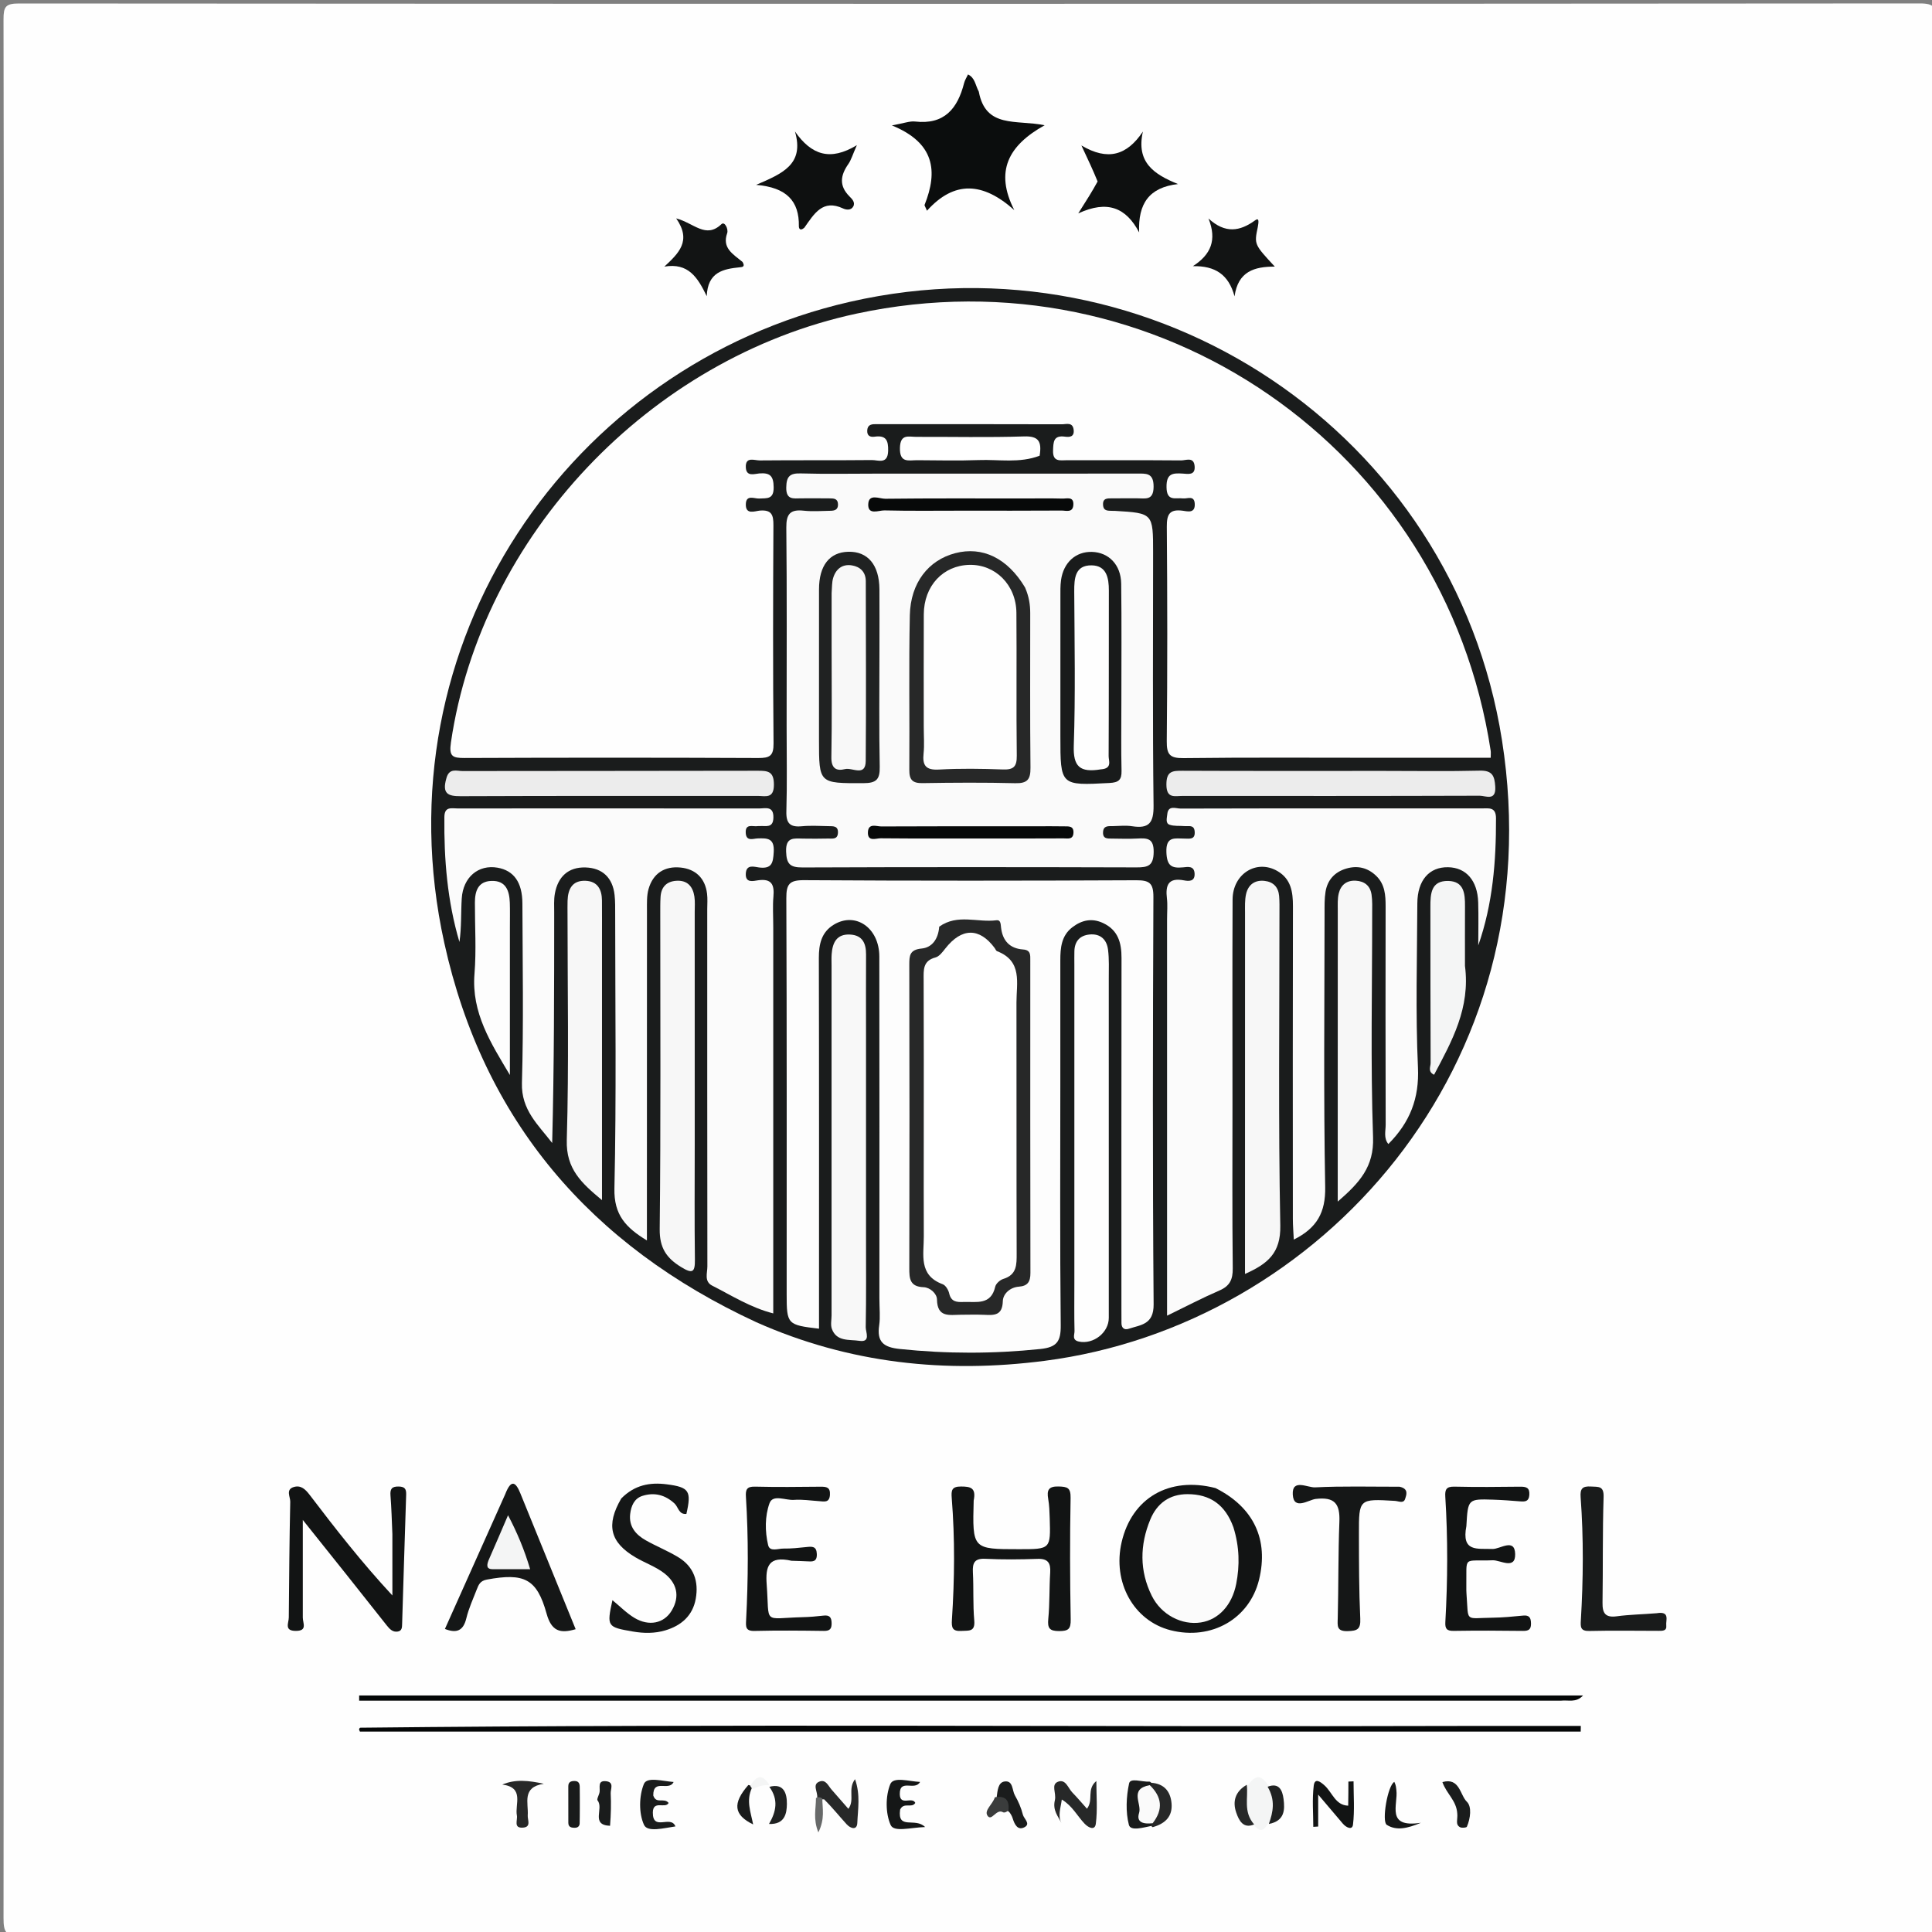 <svg version="1.1" id="Layer_1" xmlns="http://www.w3.org/2000/svg" xmlns:xlink="http://www.w3.org/1999/xlink" x="0px" y="0px"
	 width="100%" viewBox="0 0 500 500" enable-background="new 0 0 500 500" xml:space="preserve">
<rect x="0" y="0" width="500" height="500" fill="#808080" stroke="none"/>
<path fill="#FEFEFE" opacity="1" stroke="none" 
	d="
M1,193 
	C1,130.016 1.032,67.531 0.911,5.047 
	C0.904,1.727 1.431,0.897 4.951,0.9 
	C168.91,1.015 332.869,1.018 496.828,0.887 
	C500.65,0.884 501.081,1.937 501.079,5.326 
	C500.989,169.119 500.987,332.911 501.086,496.703 
	C501.088,500.179 500.535,501.11 496.799,501.107 
	C333.006,500.983 169.214,500.982 5.421,501.106 
	C1.496,501.109 0.91,500.029 0.914,496.423 
	C1.021,395.449 1,294.475 1,193 
z"/>
<path fill="#1A1C1C" opacity="1" stroke="none" 
	d="
M195.731,342.188 
	C152.8,322.33 125.108,289.954 114.989,244.058 
	C97.849,166.313 147.535,94.662 219.952,78.111 
	C298.527,60.152 376.188,111.989 388.713,191.579 
	C402.002,276.018 341.655,342.973 270.344,352.183 
	C244.82,355.48 219.868,352.93 195.731,342.188 
z"/>
<path fill="#040606" opacity="1" stroke="none" 
	d="
M403.889,440.139 
	C299.915,440.139 196.432,440.139 92.949,440.139 
	C92.949,439.687 92.949,439.235 92.949,438.783 
	C198.304,438.783 303.66,438.783 409.701,438.783 
	C407.833,440.767 405.963,439.891 403.889,440.139 
z"/>
<path fill="#040606" opacity="1" stroke="none" 
	d="
M379,446.67 
	C389.371,446.67 399.241,446.67 409.111,446.67 
	C409.102,447.155 409.093,447.641 409.084,448.127 
	C303.746,448.127 198.408,448.127 93.14,448.127 
	C93.018,447.783 92.904,447.625 92.935,447.502 
	C92.971,447.357 93.129,447.13 93.237,447.129 
	C188.323,446.096 283.413,446.953 379,446.67 
z"/>
<path fill="#0B0D0D" opacity="1" stroke="none" 
	d="
M253.314,23.716 
	C255.092,33.32 263.033,30.909 270.355,32.415 
	C260.963,37.643 257.386,44.323 262.493,54.373 
	C254.423,47.135 246.995,46.643 239.901,54.536 
	C239.484,53.522 239.213,53.193 239.289,53.002 
	C242.778,44.261 241.868,36.962 230.822,32.455 
	C233.984,31.895 235.445,31.293 236.817,31.451 
	C244.404,32.326 247.826,28.095 249.505,21.511 
	C249.7,20.747 250.157,20.05 250.518,19.266 
	C252.342,20.137 252.392,21.985 253.314,23.716 
z"/>
<path fill="#121414" opacity="1" stroke="none" 
	d="
M251.988,388.34 
	C251.65,400.931 251.65,400.931 263.741,400.931 
	C271.9,400.931 271.913,400.931 271.666,392.905 
	C271.615,391.245 271.562,389.566 271.277,387.936 
	C270.88,385.661 271.335,384.62 273.991,384.699 
	C276.227,384.767 277.118,385.005 277.069,387.657 
	C276.874,398.137 276.902,408.625 277.097,419.105 
	C277.144,421.63 276.461,422.119 274.093,422.12 
	C271.571,422.121 271.065,421.35 271.298,418.945 
	C271.683,414.979 271.538,410.966 271.789,406.984 
	C271.947,404.487 271.205,403.339 268.499,403.434 
	C264.01,403.593 259.504,403.638 255.021,403.417 
	C252.221,403.278 251.654,404.45 251.784,406.91 
	C252.003,411.063 251.772,415.246 252.137,419.381 
	C252.401,422.371 250.736,421.963 248.847,422.079 
	C246.462,422.226 246.218,421.261 246.358,419.142 
	C247.047,408.675 247.146,398.192 246.31,387.726 
	C246.148,385.701 246.292,384.691 248.745,384.707 
	C251.135,384.723 252.68,384.998 251.988,388.34 
z"/>
<path fill="#121414" opacity="1" stroke="none" 
	d="
M314.57,385.112 
	C324.504,390.1 328.373,398.5 325.838,408.837 
	C323.354,418.96 313.501,424.588 302.954,421.908 
	C293.397,419.48 287.857,409.501 290.283,399.085 
	C292.937,387.691 302.551,382.03 314.57,385.112 
z"/>
<path fill="#121414" opacity="1" stroke="none" 
	d="
M101.547,397.012 
	C101.392,393.357 101.307,390.192 101.058,387.04 
	C100.924,385.336 101.396,384.666 103.214,384.711 
	C104.824,384.751 105.161,385.413 105.114,386.832 
	C104.743,397.983 104.416,409.136 104.069,420.288 
	C104.044,421.113 104.052,422.041 102.986,422.236 
	C101.64,422.481 100.827,421.582 100.091,420.656 
	C96.569,416.227 93.067,411.781 89.544,407.352 
	C86.056,402.968 82.552,398.598 78.365,393.357 
	C78.365,402.537 78.363,410.586 78.366,418.636 
	C78.367,420.097 79.634,422.078 76.553,422.073 
	C73.467,422.069 74.728,420.035 74.74,418.608 
	C74.827,408.618 74.898,398.627 75.115,388.639 
	C75.143,387.386 73.868,385.487 76.032,384.839 
	C77.865,384.29 79.035,385.422 80.14,386.871 
	C86.79,395.601 93.528,404.264 101.55,412.905 
	C101.55,407.773 101.55,402.64 101.547,397.012 
z"/>
<path fill="#121414" opacity="1" stroke="none" 
	d="
M204.846,403.925 
	C198.884,402.574 198.072,405.409 198.417,410.048 
	C199.2,420.599 197.235,418.795 207.669,418.525 
	C209.497,418.478 211.328,418.331 213.145,418.117 
	C214.691,417.936 215.195,418.572 215.22,420.052 
	C215.245,421.516 214.797,422.096 213.236,422.075 
	C207.244,421.995 201.249,421.935 195.26,422.082 
	C192.929,422.14 193.006,421 193.093,419.32 
	C193.643,408.675 193.716,398.024 193.045,387.382 
	C192.929,385.548 193.235,384.69 195.368,384.741 
	C201.025,384.877 206.687,384.816 212.346,384.758 
	C213.883,384.743 214.912,384.897 214.788,386.858 
	C214.652,389.01 213.266,388.578 211.954,388.493 
	C209.796,388.353 207.619,388.003 205.481,388.166 
	C203.301,388.331 200.012,386.644 199.149,389.039 
	C197.946,392.376 197.95,396.307 198.793,399.88 
	C199.223,401.698 201.386,400.747 202.759,400.768 
	C204.747,400.8 206.746,400.581 208.73,400.372 
	C210.189,400.217 211.323,400.138 211.393,402.184 
	C211.465,404.308 210.199,404.144 208.818,404.068 
	C207.654,404.003 206.489,403.981 204.846,403.925 
z"/>
<path fill="#121414" opacity="1" stroke="none" 
	d="
M379.497,394.955 
	C378.176,401.763 382.338,400.721 386.246,400.874 
	C388.193,400.95 392.027,397.917 392.122,402.19 
	C392.215,406.356 388.235,403.721 386.319,403.798 
	C378.416,404.115 379.613,402.442 379.484,410.585 
	C379.473,411.25 379.482,411.918 379.533,412.581 
	C380.103,419.953 378.931,418.754 386.218,418.661 
	C388.876,418.627 391.537,418.374 394.186,418.113 
	C395.77,417.957 396.184,418.654 396.22,420.093 
	C396.258,421.605 395.715,422.094 394.195,422.074 
	C388.203,421.996 382.209,421.975 376.218,422.069 
	C374.425,422.098 373.955,421.527 374.054,419.777 
	C374.666,408.967 374.72,398.15 374.04,387.341 
	C373.921,385.452 374.333,384.695 376.409,384.743 
	C382.065,384.873 387.727,384.822 393.386,384.754 
	C394.973,384.735 395.924,384.983 395.788,386.899 
	C395.666,388.604 394.693,388.652 393.41,388.55 
	C391.088,388.366 388.763,388.187 386.436,388.113 
	C379.899,387.905 379.898,387.926 379.497,394.955 
z"/>
<path fill="#151717" opacity="1" stroke="none" 
	d="
M130.755,386.687 
	C132.299,382.691 133.484,383.556 134.672,386.486 
	C139.408,398.162 144.171,409.828 148.979,421.634 
	C144.975,422.821 142.72,422.177 141.453,417.601 
	C138.941,408.527 135.63,407.013 125.984,408.798 
	C124.265,409.116 123.862,410.129 123.396,411.323 
	C122.431,413.798 121.31,416.246 120.688,418.811 
	C119.916,421.996 118.231,422.783 115.145,421.572 
	C120.303,410.053 125.456,398.543 130.755,386.687 
z"/>
<path fill="#151717" opacity="1" stroke="none" 
	d="
M160.775,387.815 
	C164.242,384.279 168.234,383.58 172.542,384.137 
	C178.385,384.892 178.99,385.848 177.638,391.801 
	C175.668,392.012 175.547,390.006 174.563,389.101 
	C172.103,386.839 169.338,386.168 166.27,387.13 
	C164.135,387.8 163.336,389.741 163.091,391.813 
	C162.706,395.085 164.553,397.181 167.157,398.65 
	C169.898,400.195 172.853,401.374 175.538,403.004 
	C179.56,405.445 180.867,409.256 180.057,413.768 
	C179.265,418.179 176.284,420.705 172.203,421.933 
	C169.474,422.754 166.65,422.731 163.793,422.238 
	C157.134,421.088 156.996,420.969 158.5,414.125 
	C160.457,415.727 162.16,417.484 164.187,418.704 
	C167.927,420.956 171.839,420.153 173.832,416.826 
	C176.074,413.082 175.144,409.63 171.856,407.115 
	C169.647,405.424 166.887,404.472 164.462,403.041 
	C157.904,399.17 156.759,394.719 160.775,387.815 
z"/>
<path fill="#151717" opacity="1" stroke="none" 
	d="
M362.202,384.764 
	C364.662,385.283 363.972,386.916 363.621,387.97 
	C363.22,389.178 361.932,388.482 360.997,388.426 
	C351.725,387.877 351.673,387.877 351.689,396.937 
	C351.702,404.252 351.697,411.575 352.037,418.878 
	C352.167,421.664 351.277,422.066 348.781,422.134 
	C345.874,422.212 346.155,420.786 346.206,418.769 
	C346.418,410.461 346.305,402.143 346.633,393.841 
	C346.815,389.211 345.466,387.326 340.476,387.927 
	C338.704,388.14 334.8,390.984 334.569,386.788 
	C334.338,382.605 338.407,385.024 340.334,384.928 
	C347.468,384.573 354.629,384.773 362.202,384.764 
z"/>
<path fill="#191B1B" opacity="1" stroke="none" 
	d="
M428.746,417.501 
	C432.278,416.912 431.067,419.318 431.228,420.66 
	C431.404,422.123 430.24,422.063 429.219,422.061 
	C423.242,422.05 417.263,421.957 411.289,422.094 
	C408.992,422.147 409.021,421.03 409.122,419.335 
	C409.754,408.72 409.849,398.097 409.066,387.488 
	C408.902,385.267 409.522,384.57 411.747,384.709 
	C413.66,384.828 415.104,384.475 415.01,387.426 
	C414.718,396.546 414.87,405.68 414.732,414.807 
	C414.691,417.512 415.483,418.695 418.419,418.296 
	C421.7,417.85 425.035,417.803 428.746,417.501 
z"/>
<path fill="#0E1010" opacity="1" stroke="none" 
	d="
M208.154,58.941 
	C207.014,59.904 206.74,59.067 206.748,58.536 
	C206.85,52.049 203.594,48.505 195.689,47.843 
	C202.517,44.894 208.222,42.55 205.735,34.03 
	C210.017,40.152 214.862,41.745 221.754,37.571 
	C220.631,40.107 220.279,41.408 219.552,42.446 
	C217.506,45.366 217.087,48.066 219.843,50.831 
	C220.454,51.444 221.415,52.34 220.825,53.433 
	C220.24,54.517 218.949,54.305 218.19,53.95 
	C212.935,51.493 210.757,55.245 208.154,58.941 
z"/>
<path fill="#0E1010" opacity="1" stroke="none" 
	d="
M284.059,46.968 
	C282.878,44.06 281.688,41.525 279.867,37.643 
	C286.713,41.702 291.658,40.219 295.783,34.045 
	C293.963,42.057 298.709,45.14 304.865,47.634 
	C297.405,48.492 294.494,52.675 294.81,60.145 
	C291.413,53.71 286.601,51.736 279.05,55.23 
	C281.282,51.707 282.666,49.524 284.059,46.968 
z"/>
<path fill="#121414" opacity="1" stroke="none" 
	d="
M325.511,58.786 
	C324.577,63.242 324.577,63.242 329.92,68.998 
	C324.665,68.992 320.397,70.2 319.5,76.7 
	C317.973,71.034 314.482,68.769 308.717,68.884 
	C313.367,65.896 314.998,62.138 312.755,56.547 
	C317.094,60.518 320.874,59.895 324.851,57.005 
	C325.996,56.172 325.69,57.719 325.511,58.786 
z"/>
<path fill="#121414" opacity="1" stroke="none" 
	d="
M192.174,67.795 
	C192.905,69.044 192.116,69.106 191.529,69.166 
	C187.21,69.606 183.148,70.352 182.906,76.654 
	C180.539,71.758 178.133,67.957 171.936,69 
	C175.595,65.565 179.082,62.383 174.997,56.519 
	C179.614,57.732 182.65,61.868 186.692,58.027 
	C187.568,57.194 188.55,59.329 188.192,60.345 
	C186.842,64.177 189.609,65.698 192.174,67.795 
z"/>
<path fill="#272828" opacity="1" stroke="none" 
	d="
M273.002,465.898 
	C273.435,463.994 271.875,461.786 273.889,461.082 
	C275.832,460.402 276.423,462.772 277.517,463.892 
	C278.777,465.183 279.939,466.568 281.306,468.093 
	C283.079,465.807 281.124,463.089 283.736,460.923 
	C283.736,464.613 284.063,468.346 283.6,471.977 
	C283.364,473.819 281.716,473.034 280.707,471.983 
	C278.805,470.001 277.558,467.384 274.793,465.713 
	C274.495,467.978 273.721,469.876 274.685,471.802 
	C273.883,470.087 272.363,468.529 273.002,465.898 
z"/>
<path fill="#121414" opacity="1" stroke="none" 
	d="
M348.912,467.308 
	C348.963,464.951 348.963,463.009 348.963,461.068 
	C349.408,461.048 349.853,461.028 350.298,461.009 
	C350.298,464.752 350.599,468.533 350.153,472.222 
	C349.968,473.747 348.364,472.938 347.545,471.981 
	C345.657,469.777 343.788,467.557 341.146,464.441 
	C341.146,468.004 341.146,470.354 341.146,472.704 
	C340.723,472.73 340.3,472.756 339.877,472.783 
	C339.877,469.229 339.561,465.636 339.995,462.136 
	C340.257,460.024 341.697,461.095 342.753,462.035 
	C344.832,463.886 345.554,467.198 348.912,467.308 
z"/>
<path fill="#F4F5F5" opacity="1" stroke="none" 
	d="
M322.763,462.263 
	C324.427,459.995 325.918,458.729 327.946,461.662 
	C331.438,464.921 331.018,468.135 328.368,471.748 
	C327.286,473.146 326.657,474.523 324.878,472.762 
	C321.1,469.829 321.146,466.364 322.763,462.263 
z"/>
<path fill="#1A1C1C" opacity="1" stroke="none" 
	d="
M169.064,464.668 
	C169.83,466.995 171.879,465.125 173.036,466.602 
	C172.229,468.202 168.972,465.751 168.955,469.094 
	C168.93,474.033 173.604,469.63 174.802,472.671 
	C171.823,473.099 167.578,474.272 166.665,472.268 
	C165.298,469.269 165.375,464.815 166.632,461.705 
	C167.43,459.732 171.488,460.982 174.333,461.175 
	C173.091,463.722 169.037,460.178 169.064,464.668 
z"/>
<path fill="#272828" opacity="1" stroke="none" 
	d="
M211.494,465.151 
	C211.627,463.593 210.104,461.731 212.17,461.036 
	C213.754,460.503 214.346,462.172 215.188,463.12 
	C216.588,464.699 217.966,466.297 219.558,468.122 
	C221.307,465.779 219.308,463.045 221.283,460.453 
	C222.722,464.541 222.013,468.227 221.871,471.768 
	C221.79,473.792 220.081,473.186 219.12,472.133 
	C217.224,470.056 215.472,467.847 213.291,465.668 
	C212.482,465.714 212.071,465.63 211.494,465.151 
z"/>
<path fill="#272828" opacity="1" stroke="none" 
	d="
M129.989,461.845 
	C133.381,460.398 136.827,460.792 140.739,461.639 
	C134.963,462.516 136.807,466.608 136.579,469.831 
	C136.499,470.961 137.541,472.796 135.415,472.983 
	C132.775,473.216 134.007,471.053 133.769,469.835 
	C133.209,466.971 135.801,462.578 129.989,461.845 
z"/>
<path fill="#151717" opacity="1" stroke="none" 
	d="
M232.95,468.325 
	C232.208,473.733 236.862,470.222 239.412,472.837 
	C235.516,472.972 231.355,474.235 230.495,472.301 
	C229.15,469.275 229.147,464.849 230.398,461.753 
	C231.227,459.702 235.243,461.041 238.116,461.16 
	C236.777,463.606 232.815,460.193 232.866,464.319 
	C232.905,467.508 236.097,464.845 236.875,466.59 
	C235.969,468.086 233.915,466.287 232.95,468.325 
z"/>
<path fill="#151717" opacity="1" stroke="none" 
	d="
M360.851,461.152 
	C361.287,461.996 361.299,462.652 361.382,463.298 
	C361.866,467.04 358.536,473.153 367.731,471.732 
	C364.187,473.22 361.368,473.843 358.888,472.264 
	C357.541,471.406 359.121,462.043 360.851,461.152 
z"/>
<path fill="#1A1C1C" opacity="1" stroke="none" 
	d="
M298.132,472.515 
	C295.933,472.933 292.595,474 292.15,472.259 
	C291.287,468.883 291.471,465.013 292.205,461.557 
	C292.535,459.999 295.45,461.203 297.582,461.09 
	C298.077,461.4 298.167,461.611 298.107,462.133 
	C295.648,465.21 295.513,468.078 297.772,471.312 
	C298.086,471.785 298.181,471.994 298.132,472.515 
z"/>
<path fill="#1A1C1C" opacity="1" stroke="none" 
	d="
M377.14,469.342 
	C376.927,465.95 374.318,464.191 373.296,461.205 
	C377.77,459.936 377.839,464.565 379.623,466.288 
	C380.937,467.558 380.562,470.589 379.629,472.75 
	C379.514,473.017 378.31,473.124 377.845,472.871 
	C376.553,472.169 377.311,470.825 377.14,469.342 
z"/>
<path fill="#1A1C1C" opacity="1" stroke="none" 
	d="
M257.921,465.226 
	C258.181,463.413 258.261,461.233 260.062,461.036 
	C262.23,460.799 261.909,463.354 262.664,464.656 
	C263.56,466.2 264.285,467.906 264.72,469.634 
	C264.984,470.686 266.801,471.991 265.157,472.872 
	C263.413,473.807 262.599,472.216 262.119,470.709 
	C261.97,470.241 261.797,469.781 261.326,469.114 
	C259.912,467.886 259.226,466.501 257.921,465.226 
z"/>
<path fill="#272828" opacity="1" stroke="none" 
	d="
M297.857,462.289 
	C298.008,461.968 297.983,461.579 297.985,461.384 
	C301.219,461.62 302.926,463.544 303.195,466.713 
	C303.477,470.021 301.678,471.914 298.341,472.861 
	C297.989,472.828 297.995,472.458 298.007,472.273 
	C297.894,468.93 299.166,465.725 297.857,462.289 
z"/>
<path fill="#272828" opacity="1" stroke="none" 
	d="
M322.662,461.903 
	C323.094,465.29 321.687,468.859 324.567,472.16 
	C321.733,473.358 320.637,471.124 319.934,469.093 
	C318.961,466.282 319.603,463.657 322.662,461.903 
z"/>
<path fill="#1A1C1C" opacity="1" stroke="none" 
	d="
M157.883,472.514 
	C152.759,472.33 156.329,468.025 154.656,465.969 
	C154.36,465.606 155.097,464.493 155.182,463.707 
	C155.313,462.488 154.631,460.728 156.864,460.98 
	C159.025,461.224 157.987,463.025 158.046,464.14 
	C158.185,466.796 158.111,469.463 157.883,472.514 
z"/>
<path fill="#202222" opacity="1" stroke="none" 
	d="
M199.114,462.434 
	C202.884,461.398 203.671,464.192 203.647,466.856 
	C203.624,469.311 203.112,472.213 199.023,472.037 
	C200.879,468.812 201.522,465.797 199.114,462.434 
z"/>
<path fill="#191B1B" opacity="1" stroke="none" 
	d="
M150.056,467.938 
	C150.022,469.573 150.071,470.737 150.015,471.895 
	C149.98,472.623 149.544,473.027 148.748,473.028 
	C147.837,473.028 147.089,472.849 147.083,471.751 
	C147.065,468.599 147.08,465.445 147.075,462.292 
	C147.074,461.205 147.72,460.925 148.667,460.923 
	C149.754,460.92 150.031,461.554 150.035,462.487 
	C150.042,464.146 150.074,465.805 150.056,467.938 
z"/>
<path fill="#202222" opacity="1" stroke="none" 
	d="
M328.374,472.041 
	C329.48,468.957 330.115,465.901 328.059,462.408 
	C331.021,461.259 331.885,463.322 332.18,465.549 
	C332.559,468.401 332.466,471.262 328.374,472.041 
z"/>
<path fill="#191B1B" opacity="1" stroke="none" 
	d="
M194.602,462.685 
	C193.04,465.984 194.298,468.986 194.912,472.161 
	C189.885,469.709 189.515,466.718 193.666,461.959 
	C194.204,462.033 194.373,462.189 194.602,462.685 
z"/>
<path fill="#3A3C3C" opacity="1" stroke="none" 
	d="
M257.475,465.123 
	C260.078,464.731 261.261,465.674 260.993,468.513 
	C260.529,468.953 259.922,469.203 259.573,469.003 
	C257.822,467.995 256.646,471.503 255.564,469.901 
	C254.624,468.508 256.906,466.979 257.475,465.123 
z"/>
<path fill="#676969" opacity="1" stroke="none" 
	d="
M211.173,465.33 
	C211.768,464.997 212.231,465.106 212.809,465.43 
	C212.843,468.11 213.537,470.682 211.79,474.225 
	C210.381,470.706 211.17,468.182 211.173,465.33 
z"/>
<path fill="#F4F5F5" opacity="1" stroke="none" 
	d="
M194.977,462.954 
	C194.543,462.841 194.424,462.658 194.171,462.175 
	C195.473,459.977 196.98,458.725 198.964,461.695 
	C199.021,462.041 199.002,461.998 199.022,462.01 
	C197.701,461.912 196.453,462.209 194.977,462.954 
z"/>
<path fill="#F4F5F5" opacity="1" stroke="none" 
	d="
M196.535,471.557 
	C196.476,471.592 196.593,471.521 196.535,471.557 
z"/>
<path fill="#F4F5F5" opacity="1" stroke="none" 
	d="
M197.439,473.539 
	C197.399,473.476 197.478,473.601 197.439,473.539 
z"/>
<path fill="#FEFEFE" opacity="1" stroke="none" 
	d="
M230.359,109.776 
	C228.739,109.777 227.572,109.783 226.405,109.778 
	C225.279,109.773 224.498,110.114 224.437,111.43 
	C224.372,112.859 225.287,113.161 226.345,113.013 
	C229.302,112.601 229.919,113.939 229.851,116.681 
	C229.762,120.264 227.268,119.044 225.614,119.061 
	C215.949,119.159 206.282,119.066 196.616,119.158 
	C195.261,119.171 192.847,118.052 193.022,121.016 
	C193.165,123.442 195.257,122.628 196.499,122.526 
	C199.269,122.298 200.184,123.157 200.222,126.074 
	C200.264,129.268 198.531,128.916 196.467,129.022 
	C195.256,129.085 193.115,127.937 193.021,130.425 
	C192.909,133.363 195.387,132.241 196.67,132.139 
	C199.7,131.899 200.172,133.259 200.159,135.909 
	C200.063,154.741 200.02,173.574 200.192,192.404 
	C200.222,195.64 199.18,196.186 196.241,196.173 
	C170.91,196.062 145.578,196.063 120.247,196.167 
	C117.068,196.18 116.17,195.747 116.702,192.124 
	C124.538,138.767 168.032,92.683 221.687,81.162 
	C299.207,64.517 373.803,115.929 385.785,194.267 
	C385.859,194.75 385.794,195.255 385.794,196.109 
	C376.074,196.109 366.431,196.109 356.788,196.109 
	C339.956,196.109 323.122,195.996 306.292,196.2 
	C302.745,196.243 301.922,195.282 301.957,191.814 
	C302.14,173.317 302.119,154.817 301.97,136.319 
	C301.944,133.132 302.658,131.733 306.033,132.167 
	C307.292,132.329 309.339,132.968 309.2,130.373 
	C309.078,128.097 307.275,129.125 306.164,128.989 
	C304.226,128.75 301.956,129.874 301.896,126.093 
	C301.84,122.521 303.473,122.402 306.067,122.562 
	C307.454,122.648 309.381,123.102 309.167,120.631 
	C308.952,118.14 306.916,119.165 305.666,119.154 
	C295.834,119.073 286.001,119.115 276.169,119.103 
	C274.413,119.101 272.421,119.648 272.532,116.583 
	C272.614,114.335 272.63,112.594 275.63,113.009 
	C276.784,113.169 278.054,113.085 277.867,111.286 
	C277.645,109.142 275.963,109.809 274.808,109.806 
	C260.143,109.761 245.478,109.776 230.359,109.776 
z"/>
<path fill="#FAFAFA" opacity="1" stroke="none" 
	d="
M203.577,188 
	C203.577,170.515 203.675,153.528 203.498,136.545 
	C203.462,133.011 204.52,131.784 207.986,132.164 
	C210.29,132.416 212.644,132.228 214.975,132.188 
	C216.04,132.169 216.918,131.895 216.874,130.497 
	C216.828,129.059 215.845,128.993 214.838,128.981 
	C212.34,128.952 209.842,128.956 207.344,128.969 
	C205.374,128.979 203.425,129.443 203.482,126.164 
	C203.53,123.323 204.38,122.439 207.202,122.521 
	C213.524,122.705 219.855,122.578 226.183,122.578 
	C248.83,122.577 271.477,122.587 294.124,122.564 
	C296.543,122.561 298.582,122.262 298.549,125.99 
	C298.516,129.624 296.404,128.954 294.333,128.963 
	C292.168,128.973 290.003,128.95 287.839,128.974 
	C286.685,128.987 285.367,128.837 285.467,130.652 
	C285.563,132.403 286.891,132.141 288.015,132.21 
	C288.181,132.22 288.349,132.203 288.515,132.213 
	C298.422,132.801 298.422,132.801 298.422,143.029 
	C298.422,164.844 298.278,186.66 298.541,208.471 
	C298.596,212.98 297.342,214.501 293.001,213.83 
	C291.375,213.578 289.677,213.764 288.012,213.799 
	C286.886,213.823 285.559,213.601 285.467,215.352 
	C285.371,217.167 286.69,217.013 287.843,217.026 
	C290.007,217.05 292.177,217.125 294.336,217.011 
	C296.888,216.876 298.614,216.905 298.569,220.511 
	C298.526,224.066 297.112,224.489 294.133,224.48 
	C265.325,224.395 236.517,224.381 207.709,224.496 
	C204.486,224.509 203.547,223.642 203.444,220.356 
	C203.325,216.534 205.502,217.003 207.821,217.029 
	C209.985,217.054 212.151,217.075 214.315,217.015 
	C215.384,216.986 216.773,217.356 216.861,215.526 
	C216.948,213.719 215.649,213.824 214.498,213.806 
	C212.167,213.768 209.818,213.612 207.508,213.833 
	C204.494,214.123 203.42,213.111 203.512,209.979 
	C203.722,202.825 203.578,195.66 203.577,188 
z"/>
<path fill="#FDFDFD" opacity="1" stroke="none" 
	d="
M227.588,335.99 
	C227.588,306.176 227.616,276.86 227.568,247.543 
	C227.556,240.125 221.418,235.881 215.784,239.306 
	C212.589,241.248 211.91,244.342 211.918,247.921 
	C211.992,278.07 211.96,308.219 211.96,338.369 
	C211.96,340.192 211.96,342.015 211.96,343.865 
	C203.745,342.9 203.588,342.727 203.588,334.926 
	C203.588,300.779 203.647,266.632 203.501,232.486 
	C203.485,228.829 204.26,227.764 208.095,227.788 
	C236.744,227.972 265.395,227.946 294.045,227.811 
	C297.438,227.795 298.515,228.524 298.5,232.126 
	C298.354,267.272 298.278,302.419 298.557,337.563 
	C298.599,342.837 295.237,342.847 292.113,343.888 
	C290.973,344.268 290.222,343.684 290.233,342.372 
	C290.242,341.206 290.222,340.04 290.222,338.874 
	C290.221,308.558 290.199,278.243 290.248,247.927 
	C290.255,243.973 289.362,240.704 285.469,238.881 
	C282.566,237.522 279.942,238.128 277.531,239.967 
	C274.694,242.13 274.41,245.285 274.411,248.52 
	C274.415,258.848 274.412,269.175 274.412,279.503 
	C274.412,300.657 274.291,321.813 274.516,342.965 
	C274.56,347.146 273.55,348.672 269.206,349.124 
	C257.058,350.389 244.991,350.388 232.846,349.115 
	C228.596,348.67 226.908,347.252 227.534,342.976 
	C227.844,340.856 227.588,338.653 227.588,335.99 
z"/>
<path fill="#FBFBFB" opacity="1" stroke="none" 
	d="
M302.036,238.028 
	C302.036,235.868 302.2,234.182 302.002,232.541 
	C301.59,229.127 302.309,227.061 306.399,227.836 
	C307.614,228.066 309.268,228.212 309.16,226.082 
	C309.055,224.003 307.395,224.349 306.192,224.469 
	C303.199,224.767 301.993,224.076 301.863,220.565 
	C301.706,216.33 304.07,217.02 306.52,217.024 
	C307.784,217.026 309.356,217.394 309.183,215.205 
	C309.038,213.358 307.637,213.891 306.581,213.795 
	C305.273,213.675 303.869,213.86 302.677,213.436 
	C301.562,213.039 302.007,211.673 302.086,210.759 
	C302.3,208.278 304.317,209.263 305.569,209.258 
	C322.391,209.193 339.214,209.214 356.037,209.214 
	C365.198,209.214 374.359,209.215 383.521,209.213 
	C385.331,209.213 387.156,208.792 387.164,211.772 
	C387.195,222.903 386.343,233.905 382.577,244.663 
	C382.577,240.957 382.667,237.248 382.556,233.545 
	C382.386,227.884 379.44,224.521 374.762,224.437 
	C369.886,224.349 366.832,227.814 366.806,233.791 
	C366.745,247.948 366.323,262.128 366.966,276.256 
	C367.33,284.238 364.91,290.449 359.306,296.074 
	C358.036,294.55 358.616,292.693 358.611,291.044 
	C358.562,272.222 358.565,253.401 358.596,234.579 
	C358.6,231.681 358.421,228.887 356.201,226.715 
	C353.985,224.547 351.318,223.917 348.374,224.799 
	C345.415,225.684 343.547,227.729 343.049,230.771 
	C342.755,232.563 342.797,234.421 342.796,236.25 
	C342.781,259.902 342.521,283.559 342.958,307.203 
	C343.079,313.765 340.84,317.805 334.833,320.808 
	C334.743,318.911 334.591,317.192 334.59,315.473 
	C334.575,288.49 334.553,261.506 334.612,234.523 
	C334.62,230.823 334.114,227.49 330.636,225.451 
	C325.226,222.279 319.022,226.121 318.992,232.796 
	C318.911,250.451 318.964,268.107 318.964,285.763 
	C318.964,299.921 318.878,314.08 319.035,328.236 
	C319.067,331.133 318.28,332.817 315.576,333.985 
	C311.206,335.873 306.98,338.095 302.036,340.495 
	C302.036,305.993 302.036,272.258 302.036,238.028 
z"/>
<path fill="#FBFBFB" opacity="1" stroke="none" 
	d="
M200.117,240.011 
	C200.117,273.493 200.117,306.478 200.117,339.908 
	C194.227,338.408 189.382,335.293 184.315,332.722 
	C182.182,331.64 183.071,329.462 183.069,327.755 
	C183.024,296.932 183.036,266.108 183.035,235.284 
	C183.035,233.951 183.149,232.602 182.987,231.288 
	C182.495,227.275 180.032,224.927 176.157,224.522 
	C172.042,224.091 168.993,226.004 167.838,230.098 
	C167.354,231.815 167.437,233.722 167.435,235.542 
	C167.413,262.034 167.42,288.526 167.42,315.018 
	C167.42,316.827 167.42,318.637 167.42,321.028 
	C161.961,317.707 158.86,314.423 159.012,307.592 
	C159.536,283.944 159.217,260.278 159.208,236.619 
	C159.208,234.955 159.235,233.278 159.053,231.629 
	C158.56,227.174 155.94,224.633 151.534,224.496 
	C147.076,224.359 144.391,226.899 143.604,231.243 
	C143.311,232.861 143.427,234.56 143.426,236.222 
	C143.417,256.023 143.42,275.823 142.904,295.804 
	C139.31,291.108 134.876,287.293 135.076,280.284 
	C135.519,264.802 135.247,249.298 135.196,233.802 
	C135.177,228.322 132.955,225.281 128.744,224.552 
	C123.816,223.7 119.84,227 119.498,232.536 
	C119.267,236.266 119.454,240.021 118.903,243.788 
	C115.769,233.194 114.889,222.385 115.004,211.439 
	C115.033,208.654 116.857,209.225 118.42,209.224 
	C144.412,209.21 170.404,209.206 196.396,209.233 
	C198.06,209.234 200.236,208.469 200.154,211.622 
	C200.082,214.411 198.185,213.67 196.655,213.785 
	C196.489,213.798 196.317,213.761 196.156,213.792 
	C194.887,214.03 192.82,212.973 192.999,215.617 
	C193.149,217.826 194.946,217.019 196.045,216.983 
	C198.6,216.899 200.451,216.878 200.24,220.503 
	C200.076,223.339 199.754,224.907 196.44,224.499 
	C195.225,224.349 193.158,223.59 193.014,226.056 
	C192.863,228.628 194.963,227.994 196.196,227.819 
	C199.7,227.322 200.435,228.956 200.162,232.02 
	C199.941,234.499 200.117,237.014 200.117,240.011 
z"/>
<path fill="#F8F8F8" opacity="1" stroke="none" 
	d="
M224.125,319 
	C224.125,327.498 224.196,335.498 224.049,343.493 
	C224.027,344.719 225.434,347.47 222.376,347.002 
	C219.841,346.615 216.494,347.277 215.28,343.892 
	C214.909,342.857 215.207,341.58 215.207,340.414 
	C215.206,310.254 215.206,280.094 215.207,249.934 
	C215.207,248.934 215.159,247.931 215.231,246.936 
	C215.449,243.951 216.543,241.661 220.035,241.862 
	C223.208,242.045 224.152,244.143 224.134,247.016 
	C224.095,253.515 224.124,260.013 224.125,266.512 
	C224.125,283.841 224.125,301.171 224.125,319 
z"/>
<path fill="#FEFEFE" opacity="1" stroke="none" 
	d="
M278.043,331.997 
	C278.043,304.218 278.043,276.94 278.043,249.662 
	C278.043,248.497 278.02,247.332 278.051,246.169 
	C278.118,243.63 279.434,242.106 281.947,241.85 
	C284.772,241.562 286.424,243.145 286.758,245.773 
	C287.071,248.231 286.95,250.749 286.951,253.241 
	C286.96,282.515 286.959,311.79 286.954,341.064 
	C286.954,344.898 282.95,347.985 279.225,347.198 
	C277.332,346.799 278.107,345.419 278.084,344.471 
	C277.987,340.481 278.043,336.488 278.043,331.997 
z"/>
<path fill="#F7F7F7" opacity="1" stroke="none" 
	d="
M322.205,324.574 
	C322.205,294.86 322.202,265.595 322.215,236.33 
	C322.216,234.673 322.12,232.963 322.484,231.373 
	C323.031,228.987 324.705,227.695 327.248,227.97 
	C329.528,228.217 330.837,229.588 331.034,231.866 
	C331.163,233.353 331.123,234.856 331.123,236.352 
	C331.127,263.289 330.808,290.232 331.34,317.159 
	C331.48,324.287 328.1,327.074 322.205,329.693 
	C322.205,327.87 322.205,326.447 322.205,324.574 
z"/>
<path fill="#F7F7F7" opacity="1" stroke="none" 
	d="
M179.795,296 
	C179.795,306.33 179.711,316.161 179.841,325.989 
	C179.885,329.309 179.198,329.692 176.327,327.945 
	C172.498,325.614 170.676,322.987 170.73,318.088 
	C171.03,290.935 170.873,263.776 170.877,236.62 
	C170.877,235.121 170.86,233.619 170.951,232.124 
	C171.104,229.601 172.465,228.125 175.007,227.948 
	C177.875,227.748 179.315,229.401 179.709,232.03 
	C179.905,233.336 179.792,234.69 179.792,236.022 
	C179.796,255.848 179.795,275.674 179.795,296 
z"/>
<path fill="#F7F7F7" opacity="1" stroke="none" 
	d="
M346.205,292.998 
	C346.205,273.543 346.2,254.588 346.215,235.632 
	C346.216,234.143 346.12,232.596 346.475,231.178 
	C347.012,229.035 348.505,227.798 350.863,227.923 
	C353.159,228.046 354.618,229.261 354.953,231.498 
	C355.198,233.129 355.119,234.814 355.12,236.475 
	C355.129,255.763 354.678,275.066 355.348,294.331 
	C355.613,301.976 351.844,306.09 346.205,310.974 
	C346.205,304.608 346.205,299.052 346.205,292.998 
z"/>
<path fill="#F7F7F7" opacity="1" stroke="none" 
	d="
M155.795,243.027 
	C155.795,265.641 155.795,287.759 155.795,310.596 
	C150.541,306.217 146.463,302.566 146.683,295.043 
	C147.253,275.582 146.874,256.094 146.874,236.617 
	C146.874,235.451 146.849,234.285 146.887,233.121 
	C146.983,230.092 148.099,227.81 151.547,227.949 
	C154.658,228.074 155.763,230.206 155.787,233.044 
	C155.815,236.206 155.794,239.369 155.795,243.027 
z"/>
<path fill="#ECECEC" opacity="1" stroke="none" 
	d="
M115.496,201.521 
	C116.19,198.657 118.208,199.551 119.679,199.548 
	C145.142,199.497 170.605,199.539 196.067,199.47 
	C198.749,199.462 200.292,199.622 200.287,203.088 
	C200.281,206.809 198.041,205.98 196.051,205.981 
	C170.422,205.999 144.792,205.945 119.164,206.053 
	C115.96,206.066 114.385,205.409 115.496,201.521 
z"/>
<path fill="#ECECEC" opacity="1" stroke="none" 
	d="
M358,199.511 
	C366.656,199.511 374.814,199.648 382.965,199.443 
	C386.192,199.362 386.792,200.762 386.97,203.563 
	C387.215,207.421 384.473,205.927 382.952,205.932 
	C357.321,206.017 331.69,205.997 306.059,205.984 
	C304.046,205.983 301.876,206.759 301.864,203.051 
	C301.852,199.53 303.443,199.462 306.072,199.473 
	C323.215,199.547 340.357,199.511 358,199.511 
z"/>
<path fill="#F4F5F5" opacity="1" stroke="none" 
	d="
M379.133,249.974 
	C380.553,260.868 375.76,269.423 371.141,278.143 
	C369.448,277.359 370.248,276.036 370.244,275.101 
	C370.177,261.622 370.215,248.142 370.186,234.662 
	C370.178,231.299 370.342,227.891 374.813,227.99 
	C378.92,228.081 379.156,231.329 379.14,234.502 
	C379.115,239.495 379.133,244.487 379.133,249.974 
z"/>
<path fill="#FDFDFD" opacity="1" stroke="none" 
	d="
M131.96,240.098 
	C131.96,253.125 131.96,265.668 131.96,278.211 
	C127.063,270.003 121.979,262.111 122.797,252.035 
	C123.294,245.92 122.887,239.732 122.905,233.577 
	C122.913,230.648 123.698,228.105 127.162,227.981 
	C130.918,227.847 131.832,230.511 131.939,233.624 
	C132.008,235.618 131.957,237.616 131.96,240.098 
z"/>
<path fill="#FFFFFF" opacity="1" stroke="none" 
	d="
M269.054,117.944 
	C263.828,119.93 258.534,118.869 253.297,119.064 
	C247.992,119.262 242.675,119.124 237.363,119.1 
	C235.182,119.09 232.808,119.927 232.902,115.918 
	C232.99,112.199 235.183,113.065 237.148,113.058 
	C246.444,113.026 255.746,113.245 265.031,112.945 
	C268.79,112.824 269.657,114.232 269.054,117.944 
z"/>
<path fill="#FBFBFB" opacity="1" stroke="none" 
	d="
M319.209,395.268 
	C320.786,400.359 320.865,405.137 319.928,409.918 
	C318.846,415.44 315.342,419.173 310.799,419.885 
	C305.88,420.656 300.541,417.942 298.082,412.994 
	C294.873,406.539 294.971,399.841 297.694,393.255 
	C299.424,389.073 302.657,386.682 307.335,386.685 
	C313.128,386.688 317.09,389.384 319.209,395.268 
z"/>
<path fill="#F4F5F5" opacity="1" stroke="none" 
	d="
M126.427,403.828 
	C128.19,399.817 129.753,396.171 131.48,392.143 
	C133.875,396.702 135.697,401.059 137.2,406.103 
	C133.696,406.103 130.585,406.101 127.474,406.104 
	C126.072,406.105 125.828,405.36 126.427,403.828 
z"/>
<path fill="#FAFAFA" opacity="1" stroke="none" 
	d="
M297.561,461.992 
	C300.685,465.025 301.117,468.221 298.314,471.845 
	C296.024,472.117 293.99,471.708 294.795,469.188 
	C295.557,466.802 292.119,462.98 297.561,461.992 
z"/>
<path fill="#272828" opacity="1" stroke="none" 
	d="
M265.278,152.03 
	C266.317,154.403 266.62,156.533 266.621,158.708 
	C266.63,172.037 266.545,185.368 266.687,198.696 
	C266.72,201.722 265.871,202.769 262.754,202.692 
	C254.761,202.494 246.759,202.541 238.763,202.673 
	C236.132,202.717 235.309,201.81 235.329,199.213 
	C235.432,185.885 235.178,172.55 235.463,159.227 
	C235.643,150.822 240.285,144.966 247.214,143.159 
	C254.234,141.328 260.717,144.41 265.278,152.03 
z"/>
<path fill="#191B1B" opacity="1" stroke="none" 
	d="
M290.21,182 
	C290.209,188.158 290.116,193.817 290.253,199.472 
	C290.311,201.861 289.49,202.512 287.121,202.637 
	C274.423,203.305 274.427,203.377 274.427,190.53 
	C274.427,178.549 274.422,166.568 274.433,154.587 
	C274.435,153.093 274.391,151.579 274.599,150.108 
	C275.243,145.548 278.422,142.711 282.597,142.829 
	C286.937,142.951 290.1,146.16 290.164,151.049 
	C290.297,161.198 290.208,171.349 290.21,182 
z"/>
<path fill="#202222" opacity="1" stroke="none" 
	d="
M227.601,168.001 
	C227.601,178.489 227.471,188.481 227.674,198.465 
	C227.741,201.773 226.741,202.676 223.456,202.683 
	C211.954,202.708 211.954,202.839 211.954,191.473 
	C211.954,178.488 211.942,165.502 211.959,152.517 
	C211.967,146.364 214.669,142.925 219.52,142.795 
	C224.594,142.659 227.557,146.203 227.595,152.518 
	C227.624,157.512 227.601,162.507 227.601,168.001 
z"/>
<path fill="#070909" opacity="1" stroke="none" 
	d="
M264.984,129.003 
	C268.637,129.003 271.795,128.948 274.949,129.033 
	C276.103,129.064 277.921,128.408 277.781,130.663 
	C277.65,132.775 275.894,132.123 274.742,132.131 
	C266.104,132.187 257.466,132.162 248.828,132.162 
	C242.184,132.162 235.537,132.252 228.896,132.092 
	C227.416,132.057 224.558,133.429 224.702,130.453 
	C224.836,127.664 227.614,129.097 229.106,129.079 
	C240.898,128.942 252.693,129.003 264.984,129.003 
z"/>
<path fill="#070909" opacity="1" stroke="none" 
	d="
M267.954,213.839 
	C270.772,213.841 273.098,213.81 275.423,213.858 
	C276.54,213.88 277.893,213.685 277.812,215.52 
	C277.73,217.366 276.311,216.969 275.264,216.975 
	C268.619,217.015 261.973,216.997 255.328,216.997 
	C246.191,216.997 237.054,217.036 227.918,216.95 
	C226.703,216.939 224.509,217.936 224.616,215.366 
	C224.719,212.93 226.839,213.89 228.091,213.883 
	C241.214,213.812 254.339,213.839 267.954,213.839 
z"/>
<path fill="#272828" opacity="1" stroke="none" 
	d="
M243.069,239.821 
	C247.826,236.43 252.994,238.816 257.905,238.162 
	C258.971,238.02 258.974,239.143 259.063,239.97 
	C259.431,243.406 261.271,245.472 264.78,245.725 
	C266.781,245.87 266.638,247.178 266.638,248.534 
	C266.634,275.499 266.615,302.464 266.673,329.428 
	C266.678,331.689 265.993,332.819 263.656,332.992 
	C261.382,333.161 259.58,334.861 259.529,336.742 
	C259.427,340.546 257.239,340.385 254.651,340.272 
	C252.658,340.184 250.657,340.248 248.66,340.256 
	C245.769,340.268 242.561,341.095 242.488,336.299 
	C242.465,334.784 240.716,333.19 239.025,333.126 
	C235.412,332.988 235.319,330.874 235.326,328.106 
	C235.39,301.973 235.387,275.841 235.325,249.708 
	C235.32,247.295 235.419,245.775 238.525,245.478 
	C241.158,245.226 242.816,243.113 243.069,239.821 
z"/>
<path fill="#FEFEFE" opacity="1" stroke="none" 
	d="
M239.067,187.98 
	C239.067,177.986 239.036,168.489 239.077,158.992 
	C239.11,151.643 244.024,146.354 250.867,146.187 
	C257.592,146.024 262.983,151.368 263.045,158.587 
	C263.15,170.915 262.986,183.246 263.141,195.573 
	C263.177,198.45 262.286,199.239 259.503,199.136 
	C254.012,198.934 248.496,198.848 243.016,199.16 
	C239.584,199.356 238.691,198.103 239.024,194.971 
	C239.251,192.829 239.067,190.643 239.067,187.98 
z"/>
<path fill="#FEFEFE" opacity="1" stroke="none" 
	d="
M284.885,199.107 
	C279.451,200.009 277.709,198.373 277.893,192.974 
	C278.345,179.695 278.082,166.39 278.012,153.096 
	C277.995,149.694 278.195,146.257 282.512,146.312 
	C286.366,146.362 286.977,149.552 286.971,152.812 
	C286.943,167.104 286.985,181.396 286.914,195.687 
	C286.908,196.912 287.924,198.912 284.885,199.107 
z"/>
<path fill="#F8F8F8" opacity="1" stroke="none" 
	d="
M215.222,153.503 
	C215.341,151.903 215.289,150.699 215.613,149.607 
	C216.314,147.248 218.011,145.912 220.483,146.323 
	C222.619,146.678 224.065,148.028 224.067,150.434 
	C224.081,165.933 224.176,181.434 224.049,196.932 
	C224.015,201.114 220.548,198.573 218.7,199.04 
	C216.393,199.623 215.107,198.819 215.158,195.948 
	C215.328,186.284 215.222,176.616 215.222,166.949 
	C215.222,162.616 215.222,158.283 215.222,153.503 
z"/>
<path fill="#FFFFFF" opacity="1" stroke="none" 
	d="
M239.068,295 
	C239.068,280.857 239.102,267.214 239.038,253.571 
	C239.026,251.003 238.81,248.654 242.104,247.785 
	C243.091,247.525 243.94,246.375 244.647,245.473 
	C248.879,240.07 253.477,240.012 257.438,245.371 
	C257.635,245.638 257.766,246.063 258.024,246.162 
	C264.69,248.715 263.051,254.436 263.06,259.464 
	C263.095,281.093 263.045,302.722 263.11,324.351 
	C263.118,327.275 263.184,329.907 259.664,330.981 
	C258.816,331.24 257.75,332.184 257.566,332.991 
	C256.456,337.866 252.688,336.828 249.368,336.95 
	C247.597,337.016 246.149,336.928 245.651,334.736 
	C245.447,333.84 244.738,332.641 243.971,332.357 
	C237.633,330.017 239.106,324.687 239.08,319.958 
	C239.036,311.805 239.068,303.653 239.068,295 
z"/>
</svg>